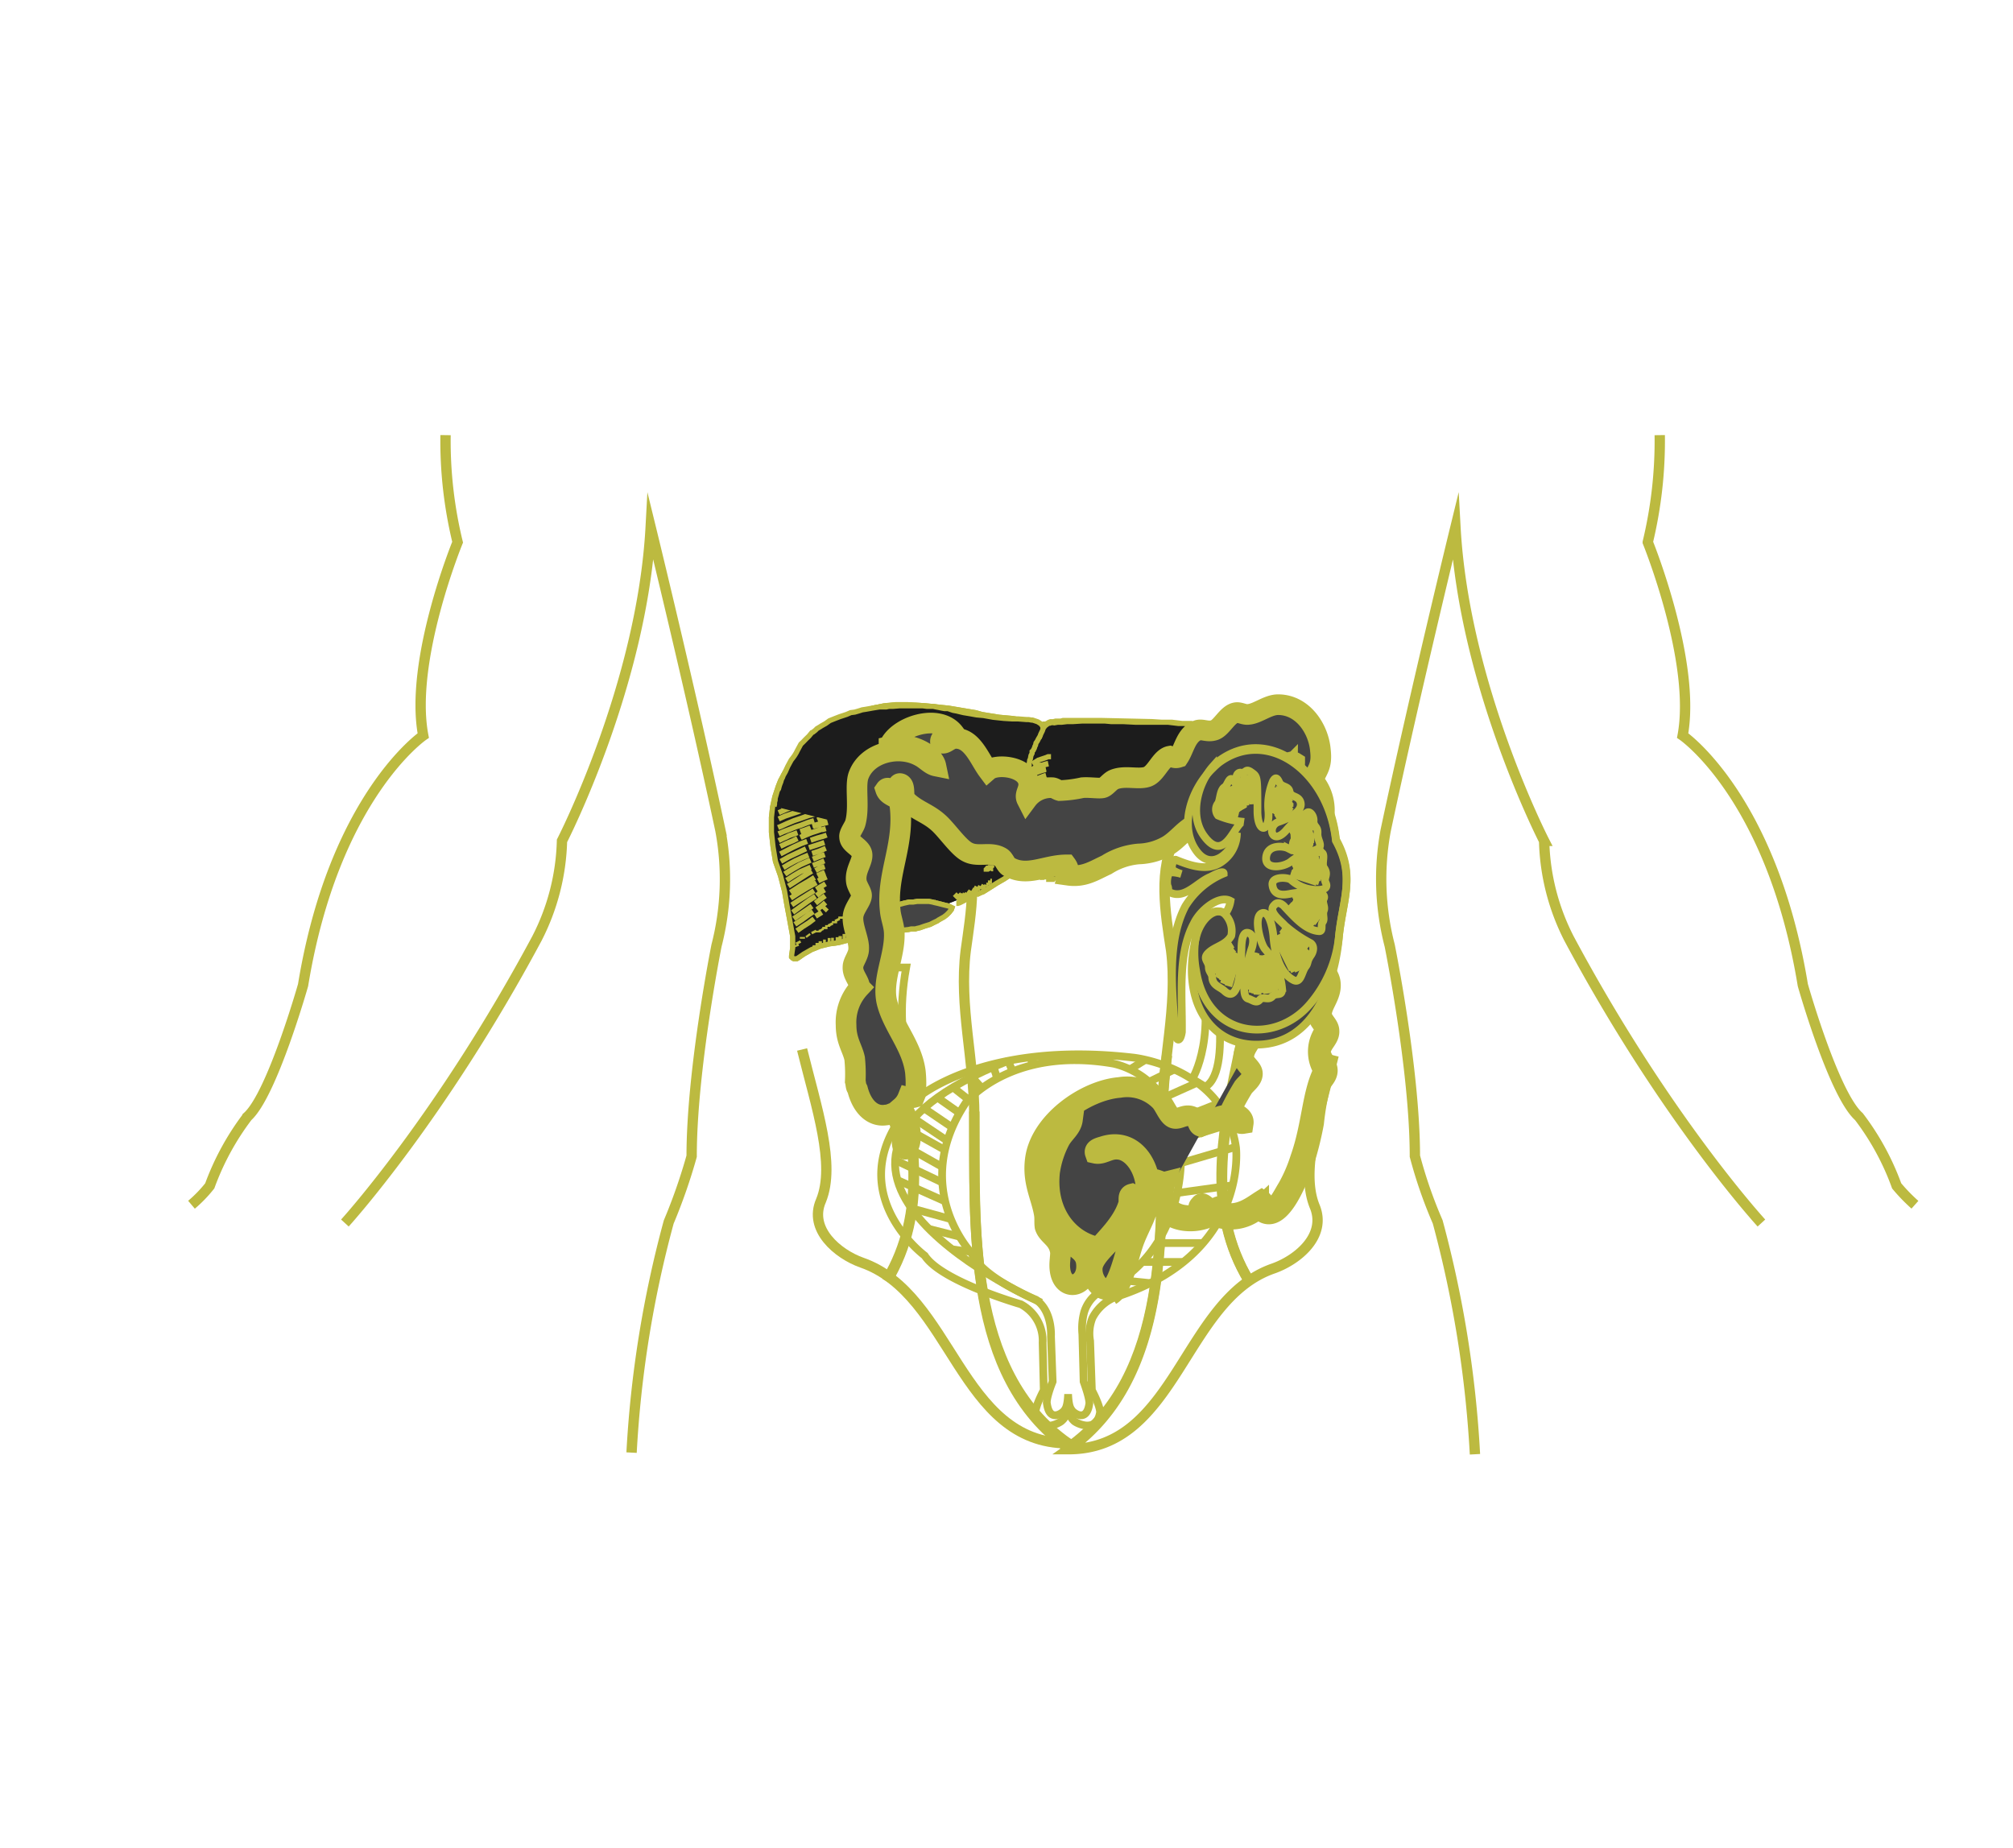<?xml version="1.0" encoding="UTF-8"?>
<svg data-name="Layer 1" viewBox="0 0 195 179" xmlns="http://www.w3.org/2000/svg">
<g fill="none" stroke="#bcba40" data-name="Layer 3">
<path d="M120,81c6.32,13.91-7,29.81.94,43"/>
<path d="M114,80.84c-1.88,3.32-1.11,7.59-.55,11.25.66,5.38-.84,10.64-.89,16-.06,10.92.83,25.16-9.09,32.15-9.87-7-9-21.29-9.09-32.15,0-5.38-1.5-10.64-.83-16,.5-3.66,1.33-7.93-.56-11.25"/>
<path d="M85.9,124c7.92-13.2-5.38-29.1.89-43"/>
<path d="M94.38,107.67c.05,10.91-.83,25.16,9.09,32.14-10.53,0-11.2-14.46-20-17.51-2.33-.83-5.16-3.22-3.94-6,1.44-3.5-.44-9-1.83-14.64"/>
<path d="M129.19,102.23c-1.39,5.66-3.27,11.14-1.83,14.64,1.16,2.82-1.61,5.15-4,6-8.71,3-9.37,17.51-19.85,17.51,9.87-7,9-21.28,9.09-32.15a54.68,54.68,0,0,1,.45-6"/>
<path d="M121,124.07c-4.16-6.87-2.5-14.46-.89-22.17"/>
<path d="m86.9 102.23c1.6 7.6 3.1 15.08-1 21.9"/>
</g>
<g fill="none" stroke="#bcba40" stroke-miterlimit="10" data-name="Layer 7">
<path d="m185.5 116.7a17.09 17.09 0 0 1-1.77-1.83 25.18 25.18 0 0 0-3.66-6.71c-2.44-2.16-5.43-12.74-5.43-12.74-3-18.24-11.64-24.17-11.64-24.17 1.33-7.15-3.38-18.73-3.38-18.73a42 42 0 0 0 1.16-10.37"/>
<path d="M142.88,140.87a108.66,108.66,0,0,0-3.61-22.51,44.34,44.34,0,0,1-2.21-6.37c0-8.37-2.44-20.4-2.44-20.4a25.7,25.7,0,0,1-.39-11.14c2.83-13.3,6.76-29.38,6.76-29.38.83,15.3,8.59,30.38,8.59,30.38A21.85,21.85,0,0,0,152,90.93c9.31,17.4,18.63,27.54,18.63,27.54"/>
<path d="M33.41,118.47S42.67,108.33,52,90.93a21.85,21.85,0,0,0,2.44-9.48s7.76-15.08,8.59-30.38c0,0,3.94,16.08,6.76,29.38a25.74,25.74,0,0,1-.38,11.14S67,103.62,67,112a54.25,54.25,0,0,1-2.22,6.37,106.93,106.93,0,0,0-3.6,22.34"/>
<path d="M43.16,42.15a41.52,41.52,0,0,0,1.17,10.37S39.62,64,41,71.25c0,0-8.65,5.93-11.64,24.17,0,0-3,10.58-5.38,12.74a25.59,25.59,0,0,0-3.66,6.71h0a12.77,12.77,0,0,1-1.77,1.83"/>
</g>
<g stroke="#bcba40" stroke-miterlimit="10" stroke-width=".75px" data-name="Layer 11">
<path d="M101,130.06a4,4,0,0,0-2.11-3.72s-7.7-2.21-9.31-4.71c0,0-8.92-6.59-.83-15.18,0,0,6.37-5.71,21.06-4,0,0,8.82.94,9.92,8.7,0,0,1.28,10.42-11.75,14.52a4.33,4.33,0,0,0-2.16,2,4.07,4.07,0,0,0-.22,2.22l.17,4.77c1,1.94.77,2.27.77,2.27-.39,1.94-2.33.89-2.49.72s-.5-.39-.61-1.66h0c-.11,1.33-.44,1.49-.61,1.66s-2.11,1.28-2.5-.72c0,0-.22-.33.78-2.27Z" fill="none"/>
<path d="M116.77,105.28c2.94-1.77.39-13.08.39-13.08l-1.33.06c2.33,8-.33,12.25-.33,12.25Z" fill="none"/>
<path d="m88.23 106.72c-3.16-1.44-1.78-13-1.78-13h1.33c-1.49 8.26 1.61 12.08 1.61 12.08z" fill="none"/>
<path d="M101.81,129.45s.16-2.44-1.45-3.55c0,0-5.21-2.11-6.26-4.54,0,0-6-6.32-.55-14.53,0,0,4.32-5.48,14.19-3.82,0,0,5.93.89,6.65,8.31,0,0,.83,10-7.93,13.86a3.52,3.52,0,0,0-1.44,1.94,5.93,5.93,0,0,0-.17,2.11l.12,4.6c.66,1.83.55,2.16.55,2.16-.28,1.88-1.55.83-1.66.66s-.34-.33-.39-1.6h0c-.06,1.27-.28,1.44-.39,1.6s-1.38,1.22-1.66-.66c0,0-.17-.33.55-2.16Z" fill="none"/>
<path d="m97.59 102.79c-26.27 10.42 3.27 23.39 3.27 23.39" fill="none"/>
<line x1="95.1" x2="94.16" y1="105.39" y2="104.34" fill="none"/>
<line x1="93.88" x2="92.33" y1="106.56" y2="105.34" fill="none"/>
<line x1="93.05" x2="90.83" y1="107.89" y2="106.33" fill="none"/>
<line x1="92.33" x2="89.56" y1="109.27" y2="107.39" fill="none"/>
<line x1="91.83" x2="88.61" y1="110.55" y2="108.39" fill="none"/>
<line x1="91.5" x2="87.84" y1="111.38" y2="109.33" fill="none"/>
<line x1="91.39" x2="87.06" y1="113.1" y2="110.66" fill="none"/>
<line x1="91.27" x2="86.73" y1="114.54" y2="112.38" fill="none"/>
<line x1="86.95" x2="91.66" y1="114.32" y2="116.42" fill="none"/>
<line x1="92.99" x2="89.94" y1="119.8" y2="119.03" fill="none"/>
<line x1="88.23" x2="92.11" y1="117.03" y2="118.09" fill="none"/>
<path d="M94,121.24c-.28,0-1.77-.22-1.77-.22" fill="#009fe3"/>
<line x1="96.26" x2="96.6" y1="103.4" y2="104.45" fill="none"/>
<line x1="97.65" x2="98.04" y1="102.73" y2="103.67" fill="none"/>
<line x1="99.81" x2="100.03" y1="102.34" y2="103.18" fill="none"/>
<line x1="101.97" x2="101.97" y1="102.23" y2="102.79" fill="none"/>
<line x1="104.58" x2="104.52" y1="102.07" y2="102.57" fill="none"/>
<line x1="107.51" x2="107.46" y1="102.23" y2="102.95" fill="none"/>
<line x1="111.01" x2="109.51" y1="102.62" y2="103.56" fill="none"/>
<line x1="113.83" x2="111.34" y1="103.56" y2="104.78" fill="none"/>
<line x1="115.94" x2="112.73" y1="104.89" y2="106.33" fill="none"/>
<line x1="117.99" x2="113.83" y1="106.89" y2="108.55" fill="none"/>
<line x1="119.15" x2="114.33" y1="108.88" y2="110.38" fill="none"/>
<line x1="119.71" x2="114.44" y1="111.1" y2="112.65" fill="none"/>
<line x1="119.38" x2="114.17" y1="114.82" y2="115.54" fill="none"/>
<line x1="118.49" x2="113.45" y1="117.36" y2="117.81" fill="none"/>
<line x1="116.44" x2="112.23" y1="120.41" y2="120.41" fill="none"/>
<line x1="114.55" x2="110.67" y1="122.24" y2="122.24" fill="none"/>
<line x1="111.39" x2="108.73" y1="124.29" y2="124.02" fill="none"/>
<line x1="109.12" x2="107.07" y1="125.29" y2="124.9" fill="none"/>
</g>
<g stroke="#bcba40" stroke-width=".5px" data-name="Layer 10">
<polyline points="90.11 86.83 90.55 86.77 91.28 86.71 92.05 86.66 92.49 86.6 92.88 86.6 93.16 86.22 93.27 85.94 93.38 85.55 93.38 85.27 93.33 84.94 93.49 84.66 93.55 84.33 93.6 83.89 93.66 83.5 93.71 83.11 93.71 82.72 93.71 82.22 93.66 81.89 93.6 81.45 93.55 81.28 93.55 81.12 93.6 80.89 93.71 80.62 93.77 80.12 93.83 79.45 93.83 78.95 93.77 79.9 93.83 80.23 93.83 80.45 93.99 80.89 94.16 81.23 94.43 81.5 94.55 81.61 94.99 81.95 95.38 82.11 95.27 82.5 95.27 82.78 95.21 82.94 95.21 83.06 95.21 83.22 95.21 83.33 95.27 83.44 95.27 83.5 95.27 83.61 95.32 83.78 95.32 83.89 95.38 84.05 95.43 84.16 95.49 84.28 95.54 84.39 95.6 84.39 95.65 84.39 95.71 84.44 95.77 84.39 95.88 84.39 95.93 84.39 96.04 84.33 96.15 84.33 96.21 84.28 96.21 84.22 96.32 84.16 96.32 84.11 96.1 83.17 96.1 82.94 96.1 82.83 96.15 82.67 96.15 82.56 96.26 82.33 96.37 81.39 96.48 80.89 96.6 80.39 96.6 80.23 96.65 80.06 96.76 79.84 96.82 79.62 97.04 79.34 97.21 79.12 97.37 78.9 97.65 78.68 97.81 78.57 98.09 78.34 98.15 78.29 98.15 78.29 98.15 78.23 98.15 78.18 98.15 78.18 98.15 78.12 98.15 78.12 98.09 78.12 98.09 78.07 98.04 78.01 97.98 78.01 97.98 78.01 97.93 78.01 97.93 78.01 97.87 78.01 97.81 78.01 97.76 78.07 97.7 78.12 97.43 78.23 97.21 78.34 97.09 78.4 97.04 78.4 96.98 78.4 96.93 78.45 96.82 78.45 96.76 78.4 96.76 78.34 96.71 78.23 96.65 78.18 96.6 78.07 96.48 78.01 96.48 77.96 96.32 77.85 96.21 77.79 96.15 77.73 96.04 77.73 95.99 77.73 95.88 77.73 95.77 77.79 95.77 77.79 95.71 77.9 95.65 77.96 95.65 77.96 95.65 78.01 95.82 78.12 96.1 78.34 96.15 78.4 96.15 78.45 96.21 78.57 96.21 78.62 96.21 78.73 96.15 79.01 96.1 79.12 95.93 79.34 95.88 79.51 95.71 79.84 95.65 80.01 95.54 80.34 95.43 80.67 95.49 80.89 95.49 81.12 95.54 81.23 95.32 81.12 95.04 80.89 94.77 80.56 94.71 80.17 94.6 79.67 94.6 79.4 94.6 79.12 94.66 79.01 94.66 78.79 94.71 78.62 94.66 78.51 94.6 78.51 94.55 78.45 94.38 78.29 94.16 78.23 94.1 78.18 93.83 78.18 93.6 78.18 93.44 78.23 93.33 78.34 93.27 78.34 93.16 78.45 93.1 78.57 93.05 78.62 92.99 78.73 92.94 78.9 92.94 79.01 92.88 79.18 92.94 79.51 92.88 79.73 92.77 80.12 92.66 80.45 92.61 80.67 92.49 80.89 92.33 81.12 92 81.39 91.77 81.56 91.66 81.67 91.5 81.89 91.33 82.11 91.28 82.17 90.72 82.67 89.78 83.67 89.5 83.94 89.39 84.11 89.11 84.39 88.89 84.72 88.72 85.11 88.61 85.27 88.5 85.55 88.28 85.88 88.06 86.22 87.73 86.71 87.62 86.83 87.51 86.88 87.39 86.99 87.17 87.05 87.01 87.16 87.78 87.05 88.61 86.94 89.17 86.88 89.67 86.83 90.11 86.83" fill="#444"/>
<path d="M90.11,86.82l.44,0,.67-.06.78,0,.44-.06h.44l.22-.38.11-.34.12-.39v-.33l-.06-.28.11-.33.11-.33.06-.44,0-.39.06-.39v-.83l-.06-.39,0-.39-.06-.16,0-.17,0-.17.11-.27.06-.5V79l-.06,1v.33l.06.22.16.39.17.33.28.33.11.11.44.34.39.16-.11.39v.33L95,83v.11l.06.17v.33l.05.17v.11l.06.16.06.11,0,.17.06.11h.11l.05.06.06-.06h.16l.12,0H96v-.06l.05,0,.06-.06v-.06l-.22-.94v-.5l.05-.11.11-.22.17-.94.11-.5.11-.55v-.17l.06-.17.11-.27.05-.23.17-.27.16-.22.23-.23.27-.22.17-.11.28-.22h0v-.17h0v-.05h0V78h-.11V78H97.7V78h0l-.06.06-.27.11-.23.11-.11,0h-.27l-.06,0H96.6l-.06-.11-.05-.06L96.43,78l-.11-.11-.06-.05-.11-.12-.11,0H96l-.11-.06-.12.06h-.05l-.11,0-.06.06-.05.11-.06.06h0V78l.22.11.23.22.05.06v.06l.06.05v.11l-.06.28-.05.17-.17.22-.06.16-.22.34V80l-.11.33,0,.34,0,.22v.22l.06.17-.23-.17-.27-.22-.22-.33-.11-.39-.12-.5v-.28l.06-.27V78.9l.06-.17v-.16l-.06-.17h-.06l-.05-.06-.22-.16-.22-.06h-.56l-.17.06-.11,0,0,.06-.11.11-.06.11,0,.06-.06.11,0,.16v.06l-.06.17.06.33-.06.22-.11.39-.11.27-.06.23-.11.22-.22.22-.28.28-.27.16-.06.11-.22.23-.17.22,0,.11-.5.44-.72,1.17-.28.27-.11.17-.22.33-.22.33-.17.34-.11.16-.11.28-.22.33-.22.34-.34.44-.11.11-.11,0-.11.12-.22,0-.17.06.78-.11.89-.12.55,0,.5-.06.33.11m11-1.77h0l.11-.11.06-.06h.5V85l-.06,0h0v.06l-.06,0h0v.06h-.06v0l0,.06-.06,0h-.16v-.22l-.17-.11m0,0h0l.11-.11.06-.06h.5V85l-.06,0h0v.06l-.06,0h0v.06h-.06v0l0,.06-.06,0h-.16v-.22l-.17-.11m-5.6-.72h0l.11.06h.23l.11-.06h.11l.11,0,.05-.06.06-.06h-.06v0h-.33l-.05,0h-.06l-.06.06h0l-.05.06v0l-.06.06-.11-.06h0m0,0h0l.11.06h.23l.11-.06h.11l.11,0,.05-.06.06-.06h-.06v0h-.33l-.05,0h-.06l-.06.06h0l-.05.06v0l-.06.06-.11-.06h0M95.71,78h0l.11-.06H96V78L96,78h0l-.06.06h-.22V78h0m0,0h0l.11-.06H96V78L96,78h0l-.06.06h-.22V78h0m2.27.27h0l-.11,0h0v-.06h-.05v-.05H98l0,.05h0v.06l.06,0h0v.06h0v0h-.06L98,78.23m0,0h0l-.11,0h0v-.06h-.05v-.05H98l0,.05h0v.06l.06,0h0v.06h0v0h-.06L98,78.23M85.51,90l-.83.06-.72.22-.67.28L83,90.7l-.94.39-.83.22-.89.12-.89.22-.83.33-.77.44-.56.39-.11.06h-.28l-.11-.06-.11-.11,0-.11.11-.78V90.7L76.48,89l-.23-1.22L76,86.33l-.39-1.5-.49-1.39-.23-1.38-.16-1.44V79.18l.11-1,.22-1,.33-1,.22-.56.67-1.22.78-1.1.72-1,.72-.66,1.11-.83.83-.56.94-.44,1.33-.55,1.61-.56.27-.11,1.06-.22,1.11-.11,1.16,0,1.77.11,2.22.23,2.61.44.6.17.67.11,1,.16,1.22.11.61.11.38.06.39.11.28.22.17.28v.28l-.11.27-.17.45-.11.22-.11.28-.11.22-.06.27-.11.45-.11.5-.11,1v1.39l.11.55.17.55.22.84.22,1.05.39,1.55.11.5,0,.5V82l0,.44-.11.33-.17.28-.22.28-.22.27-.34.34-.38.33-.45.28-.94.61-.66.38-.61.39-.72.45-.28.11-.22.11-.34,0-.33.06" fill="#444"/>
<path d="M85.51,90l-.83.06-.72.22-.67.28L83,90.7l-.94.39-.83.22-.89.12-.89.22-.83.33-.77.44-.56.39-.11.06h-.28l-.11-.06-.11-.11,0-.11.11-.78V90.7L76.48,89l-.23-1.22L76,86.33l-.39-1.5-.49-1.39-.23-1.38-.16-1.44V79.18l.11-1,.22-1,.33-1,.22-.56.67-1.22.78-1.1.72-1,.72-.66,1.11-.83.83-.56.94-.44,1.33-.55,1.61-.56.27-.11,1.06-.22,1.11-.11,1.16,0,1.77.11,2.22.23,2.61.44.6.17.67.11,1,.16,1.22.11.61.11.38.06.39.11.28.22.17.28v.28l-.11.27-.17.45-.11.22-.11.28-.11.22-.06.27-.11.45-.11.5-.11,1v1.39l.11.55.17.55.22.84.22,1.05.39,1.55.11.5,0,.5V82l0,.44-.11.33-.17.28-.22.28-.22.27-.34.34-.38.33-.45.28-.94.61-.66.38-.61.39-.72.45-.28.11-.22.11-.34,0-.33.06m9.09-3-.22-.06-.17-.11-.16-.11-.11-.06-.17-.11-.11-.11-.11-.11-.11-.11-.11-.17-.17-.16-.17-.22-.11-.23-.11-.22-.11-.22,0-.22-.06-.22,0-.28-.06-.22-.06-.22,0-.23-.11-.33-.06-.28-.16-.33-.11-.33-.17-.33-.06-.34-.11-.33-.11-.33-.11-.33,0-.34-.06-.38,0-.34L99.7,76l-.06-.22v-1l0-.33v-.33l0-.34.06-.33.06-.33,0-.33.06-.23V72.3l0-.22.06-.22.11-.22.11-.22.11-.23.11-.22.11-.16.17-.23.11-.11.11-.11.11-.11.17-.11.16,0,.17-.06.17-.11.16-.06.28,0,.22-.06.22,0h.28l.22-.06h3.71l4.88.11.94.06,1,0,1,.12h.5l.28,0h.11l.11.06.11,0,0,.06.17,0,.06.06.11,0,0,.06.11,0,.06.11,0,.12v.11l.06.11,0,.11v.11l.06.17v.49l-.06.12,0,.22-.11.33-.11.28-.17.33-.11.22-.17.28-.22.33-.16.28-.23.27-.16.28-.22.28-.45.61-.39.55-.44.5-.33.5-.5.55-.22.17-.22.22-.23.22-.22.23-.22.22-.22.16-.28.17-.27.17-.45.27-.28.17-.55.28-1.5.66-1.55.56-.83.27-.89.28-.38.17-.56.11-.28.11-.33.11-.33.06-.56,0-.33.06-.22-.06m1.44,1.28-.22-.06-.17-.11-.16-.11-.11-.06-.17-.11-.11-.11-.11-.11-.11-.11-.11-.17-.17-.16-.17-.22-.11-.23-.11-.22-.11-.22,0-.22-.06-.22,0-.28-.06-.22-.06-.22,0-.23-.11-.33-.06-.28-.16-.33-.11-.33-.17-.33-.06-.34-.11-.33-.11-.33-.11-.33,0-.34-.06-.38,0-.34L99.7,76l-.06-.22v-1l0-.33v-.33l0-.34.06-.33.06-.33,0-.33.06-.23V72.3l0-.22.06-.22.11-.22.11-.22.11-.23.11-.22.11-.16.17-.23.11-.11.11-.11.11-.11.17-.11.16,0,.17-.06.17-.11.16-.06.28,0,.22-.06.22,0h.28l.22-.06h3.71l4.88.11.94.06,1,0,1,.12h.5l.28,0h.11l.11.06.11,0,0,.06.17,0,.06.06.11,0,0,.06.11,0,.06.11,0,.12v.11l.06.11,0,.11v.11l.06.17v.49l-.06.12,0,.22-.11.33-.11.28-.17.33-.11.22-.17.28-.22.33-.16.28-.23.27-.16.28-.22.28-.45.61-.39.55-.44.5-.33.5-.5.55-.22.17-.22.22-.23.22-.22.23-.22.22-.22.16-.28.17-.27.17-.45.27-.28.17-.55.28-1.5.66-1.55.56-.83.27-.89.28-.38.17-.56.11-.28.11-.33.11-.33.06-.56,0-.33.06-.22-.06m-2.22.83v.33l.06.17,0,.11.06.11.06.11,0,.11.11.12.06.11.11.11.27.27.34.23.11,0,.22.11m-1.5-1.94v.33l.06.17,0,.11.06.11.06.11,0,.11.11.12.06.11.11.11.27.27.34.23.11,0,.22.11m.94-.28h0l0,.12v.11h-.06l0,0-.06.06,0,0-.06.06-.11,0h-.06l-.11.06,0,0H101v0h0l0-.06v-.16l0-.06.06,0,.06-.06h0l0,0,.11-.06h.06l0,0,.11-.06h.39l.11,0h0m0,0h0l0,.12v.11h-.06l0,0-.06.06,0,0-.06.06-.11,0h-.06l-.11.06,0,0H101v0h0l0-.06v-.16l0-.06.06,0,.06-.06h0l0,0,.11-.06h.06l0,0,.11-.06h.39l.11,0h0m-1.44-2.77h0m0,0h0m-.11.23h0m0,0h0m-.06.16h0m0,0h0m0,.17h0m0,0h0m.06.16v.11m0-.11v.11m.11.12.06.11m-.06-.11.06.11m0,.11h0m0,0h0m.16.16h0m0,0h0m.06.23h0m0,0h0m.11.16h0m0,0h0M101,84h0m0,0h0m.11.22h0m0,0h0m.17.17h0m0,0h0m.16.16h0m0,0h0m1.5-.44h-.17l0,0h-.06l-.11.06,0,.06-.06,0-.11.06-.06,0h0l-.06.06,0,0-.06.06v.22m.89-.72h-.17l0,0h-.06l-.11.06,0,.06-.06,0-.11.06-.06,0h0l-.06.06,0,0-.06.06v.22m-9.75,2.88.16,0,.17-.06.22-.11.22-.11.28-.17.11,0,.06-.06,0,0,.06-.06.16-.17.12,0,.11-.11.16-.17.11-.11m-2,1.33.16,0,.17-.06.22-.11.22-.11.28-.17.11,0,.06-.06,0,0,.06-.06.16-.17.12,0,.11-.11.16-.17.11-.11m21.56-16.07-.16-.06-.39,0-.44-.11-.45-.06-.55,0-.5-.06-.5-.06h-.61l-.94,0H110l-1.16-.06-1.17,0-.66-.06h-2.17l-.94.06-.55,0-.5.06-.39,0-.33.06L102,70l-.16,0-.17.06-.11,0-.22.17-.06,0-.11.17-.11.11-.11.22-.17.33-.11.34,0,.16M88.73,68.48H87l-.89,0" fill="#1c1c1c"/>
<path d="M88.73,68.48H87l-.89,0m3,0,.83.06m-.83-.06.83.06m.28,0,.72,0m-.72,0,.72,0m-4.55.28h-.66l-.83.06-.89.11m2.38-.17h-.66l-.83.06-.89.11m2.77-.17h.83l.78.06m-1.61-.06h.83l.78.06m.27,0,.78,0m-.78,0,.78,0m-4.1.45H84.4l-.88,0-1.28.17m3.05-.22H84.4l-.88,0-1.28.17m3.38-.22h1.5m-1.5,0h1.5m.28,0h.49l.67,0m-1.16,0h.49l.67,0m-4.88.61h-.61l-.72.06-.61,0-.77.11m2.71-.22h-.61l-.72.06-.61,0-.77.11m3.21-.22.94,0,.78,0m-1.72,0,.94,0,.78,0m.5,0h1.22m-1.22,0h1.22m-4.16.56-.61,0-.66.06-.67,0-.72.06-.94.16m3.6-.38-.61,0-.66.06-.67,0-.72.06-.94.16M84,70.7l.78-.06.83.06M84,70.7l.78-.06.83.06m.5,0H87m-.83,0H87m-4.21.61H82l-.77.06-.72.11-.72.11-.72.11m3.71-.39H82l-.77.06-.72.11-.72.11-.72.11m4.32-.44H85m-1.66,0H85m.56,0H86l.39,0m-.83,0H86l.39,0M81.69,72,80.8,72l-.83.11-1.06.27-.83.23M81.69,72,80.8,72l-.83.11-1.06.27-.83.23m4.27-.72h.89l.77-.06m-1.66.06h.89l.77-.06m.45.06H85l.56,0m-1.11,0H85l.56,0m-3.94.5-.78,0-.55.06-.55.06-.61.16-.61.17-.5.16-.39.17m4-.83-.78,0-.55.06-.55.06-.61.16-.61.17-.5.16-.39.17m4.43-.83h1.11m-1.11,0h1.11m.45,0,1.05.06m-1.05-.06,1.05.06m-4,.67-.89.11-.83.11-.72.22-.72.17-.61.22m3.77-.83-.89.11-.83.11-.72.22-.72.17-.61.22m4.32-1h.67l.72.06m-1.39-.06h.67l.72.06m.61,0h.83m-.83,0h.83m-3.71.61-.84.06-.83.22-.66.11-.67.22-.83.28m3.83-.89-.84.06-.83.22-.66.11-.67.22-.83.28m4.27-1,.72,0,.72,0m-1.44,0,.72,0,.72,0m.44,0h.61m-.61,0h.61m-4,.78-.55.11-.61.11-.44.06-.5.16-.39.11-.39.17m2.88-.72-.55.11-.61.11-.44.06-.5.16-.39.11-.39.17m3.44-.78.94-.16.94-.06m-1.88.22.94-.16.94-.06m.5.06.72,0m-.72,0,.72,0m-3.71.72-.61.12-.5.11-.56.11-.49.16-.5.17-.5.17L76,76m3.22-.89-.61.12-.5.11-.56.11-.49.16-.5.17-.5.17L76,76m3.83-1,.88-.11h.72m-1.6.11.88-.11h.72m.34,0,.72.06m-.72-.06.72.06m-2.33.72-.67.05-.61.11-.6.12-.56.11-.55.16-.56.17-.55.22-.45.17m4.55-1.11-.67.05-.61.11-.6.12-.56.11-.55.16-.56.17-.55.22-.45.17m4.94-1.17.77,0,.72-.06m-1.49.11.77,0,.72-.06m-2.77.89-.61.11-.55.11-.5.11L76.7,77l-.61.23-.5.27m3.71-1.16-.61.11-.55.11-.5.11L76.7,77l-.61.23-.5.27m4.32-1.27.83-.11h1m-1.78.11.83-.11h1m-2.55.72-.23.05-.27.06-.61.17-.67.22-.61.22-.55.22-.39.17-.33.16m3.66-1.27-.23.05-.27.06-.61.17-.67.22-.61.22-.55.22-.39.17-.33.16m4-1.38.56-.06.5-.05m-1.06.11.56-.06.5-.05m.33,0h.55m-.55,0h.55m-1.71.61-.61.16-.56.11-.55.17-.5.17-.5.22-.89.33-.77.33m4.38-1.49-.61.16-.56.11-.55.17-.5.17-.5.22-.89.33-.77.33m4.76-1.49.5-.06h.5m-1,.06.5-.06h.5m-2.49,1-.72.22-.78.28-.66.22-.5.17-.61.27m3.27-1.16-.72.22-.78.28-.66.22-.5.17-.61.27m3.71-1.27.56-.17.49-.11m-1,.28.56-.17.49-.11m.34-.06.5,0m-.5,0,.5,0m-2.06,1.11-.66.16-.78.28-.66.22-.67.28-.61.28-.27.11m3.65-1.33-.66.16-.78.28-.66.22-.67.28-.61.28-.27.11m3.93-1.5.67-.16.66-.12m-1.33.28.67-.16.66-.12m-1.77,1.11-.56.17-.72.28-.5.16-.55.22-.61.23-.5.22m3.44-1.28-.56.17-.72.28-.5.16-.55.22-.61.23-.5.22m3.77-1.33.39-.17.39-.11.61-.05m-1.39.33.39-.17.39-.11.61-.05m-3.33,1.55-.44.16-.33.11-.34.17-.27.11-.45.22m1.83-.77-.44.16-.33.11-.34.17-.27.11-.45.22m2.16-.88.5-.17.45-.17m-1,.34.5-.17.45-.17m.27-.16.61-.17.83-.22M78.69,80l.61-.17.83-.22m-2.88,1.61-.44.22-.67.28-.55.27m1.66-.77-.44.22-.67.28-.55.27m1.94-.88.5-.23.55-.22.5-.16.5-.17m-2,.78.5-.23.55-.22.5-.16.5-.17M78.19,81.5l-.61.23-.72.33-1.27.66m2.6-1.22-.61.23-.72.33-1.27.66m2.94-1.33.66-.22.56-.16.33-.12m-1.55.5.66-.22.56-.16.33-.12m-2,1.33-.72.34-.94.44-.78.44m2.44-1.22-.72.34-.94.44-.78.44m2.72-1.33.67-.22.83-.28m-1.5.5.67-.22.83-.28m-1.55,1.22-.56.23-.72.33-.61.33-.55.33m2.44-1.22-.56.23-.72.33-.61.33-.55.33M80,82.17l-.66.28-.67.22m1.33-.5-.66.28-.67.22m-.16.66-1,.45-.66.38-.55.34-.23.16m2.39-1.33-1,.45-.66.38-.55.34-.23.16m2.72-1.44.55-.22.61-.22m-1.16.44.55-.22.61-.22M78.53,84l-1,.44-.66.39-.67.44M78.53,84l-1,.44-.66.39-.67.44m2.55-1.44.56-.22.55-.22m-1.11.44.56-.22.55-.22m-1.22,1-.38.22-.61.39-.5.33-.78.5m2.27-1.44-.38.22-.61.39-.5.33-.78.5M79,84.33l.39-.22.5-.17m-.89.39.39-.22.5-.17m-1,1.06-.6.38-.78.45-.94.61M78.91,85l-.6.38-.78.45-.94.61m2.6-1.61.33-.17.39-.16m-.72.33.33-.17.39-.16m-.83,1-.89.5-.83.5-.77.5m2.49-1.5-.89.5-.83.5-.77.5m2.66-1.67.44-.22.39-.16m-.83.38.44-.22.39-.16m-1.22,1.33-.61.38-.44.28-.45.28-.66.44m2.16-1.38-.61.38-.44.28-.45.28-.66.44M79,86.82l-.61.39-.84.61-.77.56M79,86.82l-.61.39-.84.61-.77.56m1.88-.61-.55.39-.56.38-.66.45m1.77-1.22-.55.39-.56.38-.66.45m1.88-.67-.49.33-.61.45-.67.44m1.77-1.22-.49.33-.61.45-.67.44M78.86,89l-.5.38-.61.39-.55.39M78.86,89l-.5.38-.61.39-.55.39m1.88-4,.44-.28.45-.27m-.89.55.44-.28.45-.27m-.83,2.49.44-.33.39-.34m-.83.67.44-.33.39-.34M79,88.76l.61-.38m-.61.38.61-.38m0-8,.39-.11m-.39.11.39-.11m-.89,6.48.39-.33.39-.22m-.78.55.39-.33.39-.22M79,87.49l.49-.39.45-.33m-.94.72.49-.39.45-.33m-.11,1.44.27-.28m-.27.28.27-.28m30.93-8.64-.16-.06m.16.06-.16-.06m-.11.22-.17,0m.17,0-.17,0m-8.7,2.82h0l0,.12.06,0v.06l0,0h.06l0,.06h.11m-.38-.34h0l0,.12.06,0v.06l0,0h.06l0,.06h.11m.06-.28h0l.11.11.06.06h0l.11,0,.11.06.06,0h0m-.55-.33h0l.11.11.06.06h0l.11,0,.11.06.06,0h0m-.11-.44h0l.11,0,.06.06.11.06h.06l.11,0h0m-.45-.22h0l.11,0,.06.06.11.06h.06l.11,0h0m.11-.28.11.11.11.12m-.22-.23.11.11.11.12m.11-.23.22.11m-.22-.11.22.11m.33-.11-.27-.22m.27.22-.27-.22m.55,0,.28.11m-.28-.11.28.11m.22-.17.22.11m-.22-.11.22.11m.17-.28.22.12m-.22-.12.22.12m.28-.28.22.11m-.22-.11.22.11m.11-.17h.28m-.28,0h.28m0-.16.28.11m-.28-.11.28.11m.11-.22.11.16m-.11-.16.11.16m.17-.27.22,0" fill="#444"/>
<path d="M107.24,81l.22,0m.66-.28h-.38m.38,0h-.38m2.38-.94H110m.17,0H110m-.11.17h-.16m.16,0h-.16m-.17.16h-.17m.17,0h-.17m0,.11h-.17m.17,0h-.17m-.11.12h-.16m.16,0h-.16m-.12.11h-.16m.16,0h-.16m-.06,0h-.16m.16,0h-.16m1.94-.83h-.17m.17,0h-.17M95.54,84.39h0v-.17l.06-.06v0l.05-.06h0l.06,0h.05l.06-.06h.28l.05.06h0l.06,0h0m-.67.34h0v-.17l.06-.06v0l.05-.06h0l.06,0h.05l.06-.06h.28l.05.06h0l.06,0h0m0-6.32h0v.17h0l-.06.06H96.1L96,78h-.23m.45-.28h0v.17h0l-.06.06H96.1L96,78h-.23m2.06,0h0v.11h.05l.06.06h.16M97.82,78h0v.11h.05l.06.06h.16m-2,7.2-.16,0m.16,0-.16,0m0,.16-.23,0m.23,0-.23,0m0,.22-.16,0m.16,0-.16,0m-.06.22-.22-.11m.22.11-.22-.11m-1.88.77.44.22m-.44-.22.44.22m-.22-.33.39.22m-.39-.22.39.22m-.28-.38.44.27m-.44-.27.44.27m0-.44.38.22m-.38-.22.38.22M94.32,86l.45.23M94.32,86l.45.23m-.11-.28.33.16m-.33-.16.33.16m0-.27.28.16M95,85.83l.28.16M83.4,90.1h-.33m.33,0h-.33m.17.16H83m.28,0H83m-.72.44h-.33m.33,0h-.33m.61,0h-.28m.28,0h-.28m.44-.17h-.27m.27,0h-.27m-.89.39h-.33m.33,0h-.33m0,.11h-.28m.28,0h-.28m-.17.06h-.27m.27,0h-.27m-.89.33H79.3m.28,0H79.3m0,.17H79m.27,0H79m0,.22h-.28m.28,0h-.28m-1.33-.39-.11-.22m.11.22-.11-.22m-.11.5-.06-.17m.06.17-.06-.17m6-1.11h-.28m.28,0h-.28M80,91.26h-.27m.27,0h-.27m-2-.33,0-.17m0,.17,0-.17m.61-.06-.12-.16m.12.16-.12-.16m1-.22,0-.17m0,.17,0-.17m.44,0L79.52,90m.06.17L79.52,90m.39,0,0-.22m0,.22,0-.22m.27,0,0-.17m0,.17,0-.17m.33.06-.11-.23m.11.23-.11-.23m.44,0,0-.22m0,.22,0-.22m.33,0-.11-.22m.11.22-.11-.22m.89-.05-.11-.23m.11.23-.11-.23m.5.17-.12-.22m.12.22-.12-.22m.45.11-.11-.11-.06-.17m.17.28-.11-.11-.06-.17m.5.22-.11-.16-.06-.17m.17.33-.11-.16-.06-.17m.39.22,0-.11L83,88.27m.11.27,0-.11L83,88.27m.44.16-.11-.11-.05-.11m.16.22-.11-.11-.05-.11m.5.06L83.63,88m.11.23L83.63,88m.49.17h0L84,88m.11.22h0L84,88m.39.05h0l-.11-.22m.11.22h0l-.11-.22m.44.17,0-.11-.06-.11m.11.22,0-.11-.06-.11m.5.11-.05-.11L85,87.66m.16.22-.05-.11L85,87.66m.38,0-.11-.28m.11.28-.11-.28m.39.23-.16-.28m.16.28-.16-.28m.33.05-.11-.16m.11.16-.11-.16m.33.11L86,87.27m.06.11L86,87.27m.23,0-.06-.11m.06.11-.06-.11m.28.06-.06-.11m.06.11-.06-.11m.28,0-.06-.11m.06.11-.06-.11m.28.11,0-.11m0,.11,0-.11m5.93-.39.11.11.11.12.44.22m-.66-.45.11.11.11.12.44.22m-1-.45.23.23.11.11.16.11.28.11m-.78-.56.23.23.11.11.16.11.28.11m-7.32.28.11.16.06.22m-.17-.38.11.16.06.22m-3.77,1,.06.11.11.11,0,.11.11.11.11.12.11.11.17.11.11.11.17.11.16,0,.06.06m-1.22-1.11.06.11.11.11,0,.11.11.11.11.12.11.11.17.11.11.11.17.11.16,0,.06.06m-.89-1.28.17.28.17.17.16.16.11.12.11.11.17.11.11.11.22.11.28.11m-1.5-1.28.17.28.17.17.16.16.11.12.11.11.17.11.11.11.22.11.28.11m-.22-1.66h0l.16.16.11.06.12.11.22.11.22.06m-.83-.5h0l.16.16.11.06.12.11.22.11.22.06m-.5-.56.11.11.11.11.17.06.22.11m-.61-.39.11.11.11.11.17.06.22.11m-.33-.55.11,0,.11.11.33.11m-.55-.27.11,0,.11.11.33.11M84.79,88l.17.17.22.11M84.79,88l.17.17.22.11m-.06-.39.11.11.23.12m-.34-.23.11.11.23.12m.16-.17-.16-.06-.12-.16m.28.22-.16-.06-.12-.16m.34-.06,0,.17.06.11m-.11-.28,0,.17.06.11M99.7,70.75l-.17-.11-.11-.11-.11-.06-.11,0L99,70.36h-.11l-.11,0m.89.44-.17-.11-.11-.11-.11-.06-.11,0L99,70.36h-.11l-.11,0m.78.77-.22-.16-.17-.06-.17,0-.22-.11-.27-.06m1,.44-.22-.16-.17-.06-.17,0-.22-.11-.27-.06m.88.72-.11-.11,0-.11L99.15,71,99,71h-.16l-.11,0-.17-.06-.17,0m1,.55-.11-.11,0-.11L99.15,71,99,71h-.16l-.11,0-.17-.06-.17,0m1,.94-.11-.11-.11-.11L99,71.42l-.11-.11-.22-.12-.11,0-.12-.06m1,.67-.11-.11-.11-.11L99,71.42l-.11-.11-.22-.12-.11,0-.12-.06m.78,1L99,72l-.11-.11-.16-.11-.17-.11m.61.44L99,72l-.11-.11-.16-.11-.17-.11m.5.77L99,72.3l-.06,0-.16-.11L98.59,72m.5.38L99,72.3l-.06,0-.16-.11L98.59,72m.5.77L99,72.69l-.11,0-.17-.12-.16,0-.12-.11m.67.44L99,72.69l-.11,0-.17-.12-.16,0-.12-.11m.5.66h0l-.11-.16-.11-.06,0,0-.06-.06-.17,0m.5.38h0l-.11-.16-.11-.06,0,0-.06-.06-.17,0m.5.72-.16-.11-.06-.12h-.11L98.42,73m.5.39-.16-.11-.06-.12h-.11L98.42,73m.5.66-.16-.16-.17-.11-.11-.11m.44.38-.16-.16-.17-.11-.11-.11m.39.61-.11-.12-.11,0-.17-.17m.39.34-.11-.12-.11,0-.17-.17m1.28-3.1-.12-.11-.11-.06-.16,0-.11-.06-.23,0h-.16m.89.33-.12-.11-.11-.06-.16,0-.11-.06-.23,0h-.16" fill="#444"/>
<path d="M101.81,73.3h-.28l-.28.11-.33.11-.33.11L100,74m1.55,0-.28.06-.33.11-.22,0-.39.22-.33.17m1.55-.61-.28.06-.33.11-.22,0-.39.22-.33.17m1.33,0-.28.06-.33.11-.28.11-.22.11-.33.22,0,0m1.39-.56-.28.06-.33.11-.28.11-.22.11-.33.22,0,0m1.5-.06-.22.06-.28.11-.28.11-.39.22-.27.16m1.44-.66-.22.06-.28.11-.28.11-.39.22-.27.16m1.22-.16-.34.11-.27.17-.11,0-.23.17-.16.16m1.11-.66-.34.11-.27.17-.11,0-.23.17-.16.16m1.16-.27-.33.16-.22.17-.22.11-.17.17-.17.11h.06m1-.72-.33.16-.22.17-.22.11-.17.17-.17.11h.06m1.11-.28-.22.17-.17.11-.17.11-.33.28m.89-.67-.22.17-.17.11-.17.11-.33.28m.83,0-.22.16-.11.06-.22.22m.55-.44-.22.16-.11.06-.22.22m.55,0-.22.22-.11.17-.11.11m.44-.5-.22.22-.11.17-.11.11m.55-.06-.16.17-.11.11-.12.11m.39-.39-.16.17-.11.11-.12.11m.45.06-.17.16-.11.11m.28-.27-.17.16-.11.11m.44.22-.16.23-.11,0m.27-.28-.16.23-.11,0m.33.28-.17.22-.11.17m.28-.39-.17.22-.11.17m.28.22-.17.22-.11.17m.28-.39-.17.22-.11.17M93,86.71l.39.23M93,86.71l.39.23m-.22-.28.39.22m-.39-.22.39.22M81.46,89l0-.22m0,.22,0-.22m-1,2.33h-.28m.28,0h-.28m1.77-.39h-.33m.33,0h-.33m-2.72-.33-.11-.22m.11.22-.11-.22" fill="#444"/>
<polygon points="90.44 88.16 90.39 88.16 90.33 88.16 90.28 88.16 90.28 88.16 90.28 88.21 90.33 88.21 90.39 88.21" fill="#444"/>
<polygon points="90.83 88.21 90.78 88.16 90.72 88.16 90.78 88.21" fill="#444"/>
<polygon points="91.28 88.21 91.22 88.21 91.16 88.16 91.16 88.21 91.11 88.21 91.16 88.21 91.16 88.27 91.22 88.21" fill="#444"/>
<polygon points="89.39 88.1 89.33 88.1 89.28 88.1 89.33 88.16" fill="#444"/>
<polygon points="89.67 88.16 89.61 88.1 89.56 88.16 89.61 88.16" fill="#444"/>
<polygon points="90 87.99 89.94 87.99 89.89 87.99 89.94 87.99" fill="#444"/>
<polygon points="89.11 88.1 89.11 88.1 89.06 88.1 89 88.1 88.95 88.1 89 88.16 89.06 88.16 89.11 88.16" fill="#444"/>
<polygon points="89 87.77 88.95 87.77 88.84 87.77 88.95 87.77" fill="#444"/>
<polygon points="88.45 88.1 88.39 88.04 88.28 88.1 88.39 88.1" fill="#444"/>
<polygon points="88.78 88.32 88.72 88.27 88.67 88.32 88.72 88.38" fill="#444"/>
<polygon points="88 87.77 87.95 87.77 87.89 87.77 87.95 87.82" fill="#444"/>
<polygon points="88 88.21 87.95 88.21 87.84 88.21 87.95 88.21" fill="#444"/>
<polygon points="88.56 87.66 88.56 87.66 88.5 87.66 88.45 87.66 88.39 87.66 88.45 87.71 88.5 87.71 88.56 87.71" fill="#444"/>
<polygon points="89.45 87.71 89.33 87.66 89.28 87.71 89.33 87.71" fill="#444"/>
<polygon points="90.44 87.71 90.39 87.71 90.39 87.66 90.33 87.71 90.28 87.71 90.33 87.71 90.39 87.77 90.39 87.77" fill="#444"/>
<polygon points="90.06 87.6 90 87.55 89.94 87.6 90 87.6" fill="#444"/>
<polygon points="89.72 87.71 89.67 87.71 89.61 87.71 89.67 87.71" fill="#444"/>
<polygon points="87.56 87.88 87.56 87.88 87.45 87.88 87.51 87.93" fill="#444"/>
<polygon points="86.9 88.04 86.84 87.99 86.73 87.99 86.78 88.04" fill="#444"/>
<polygon points="86.34 88.16 86.29 88.1 86.18 88.16 86.29 88.16" fill="#444"/>
<polygon points="87.34 87.88 87.28 87.88 87.23 87.88 87.23 87.88 87.17 87.88 87.23 87.93 87.23 87.93 87.28 87.93" fill="#444"/>
<polygon points="90.67 87.77 90.61 87.71 90.55 87.77 90.61 87.77" fill="#444"/>
<polygon points="91 87.77 90.94 87.77 90.83 87.77 90.94 87.77" fill="#444"/>
<polygon points="91.5 87.93 91.44 87.88 91.39 87.93 91.44 87.99" fill="#444"/>
<polygon points="91.83 88.04 91.77 88.04 91.72 88.04 91.77 88.1" fill="#444"/>
<polygon points="91.61 88.38 91.5 88.38 91.44 88.38 91.5 88.38" fill="#444"/>
<polyline points="85.57 89.98 85.34 89.93 85.18 89.87 85.07 89.82 84.96 89.71 84.85 89.6 84.79 89.54 84.73 89.37 84.68 89.21 84.68 89.1 84.73 88.93 84.85 88.71 84.96 88.54 85.18 88.38 85.57 88.16 85.9 87.99 86.34 87.88 86.73 87.71 87.17 87.6 87.56 87.49 88.06 87.38 88.45 87.38 88.84 87.32 89.22 87.32 89.45 87.32 89.83 87.32 90 87.32 90.33 87.38 90.55 87.44 90.78 87.49 91.22 87.6 91.44 87.66 91.66 87.71 91.89 87.77 92 87.82 92.22 87.93 92.16 88.1 91.94 88.38 91.72 88.6 91.66 88.65 91.44 88.82 90.94 89.1 90.78 89.21 90.44 89.37 90.11 89.54 89.56 89.71 89.11 89.87 88.84 89.93 88.67 89.98 88.28 89.98 88 90.04 87.56 90.09 87.28 90.09 87.01 90.09 86.4 90.09 86.01 90.04 85.84 90.04 85.57 89.98" fill="#444"/>
<polyline points="85.57 89.98 85.34 89.93 85.18 89.87 85.07 89.82 84.96 89.71 84.85 89.6 84.79 89.54 84.73 89.37 84.68 89.21 84.68 89.1 84.73 88.93 84.85 88.71 84.96 88.54 85.18 88.38 85.57 88.16 85.9 87.99 86.34 87.88 86.73 87.71 87.17 87.6 87.56 87.49 88.06 87.38 88.45 87.38 88.84 87.32 89.22 87.32 89.45 87.32 89.83 87.32 90 87.32 90.33 87.38 90.55 87.44 90.78 87.49 91.22 87.6 91.44 87.66 91.66 87.71 91.89 87.77 92 87.82 92.22 87.93 92.16 88.1 91.94 88.38 91.72 88.6 91.66 88.65 91.44 88.82 90.94 89.1 90.78 89.21 90.44 89.37 90.11 89.54 89.56 89.71 89.11 89.87 88.84 89.93 88.67 89.98 88.28 89.98 88 90.04 87.56 90.09 87.28 90.09 87.01 90.09 86.4 90.09 86.01 90.04 85.84 90.04 85.57 89.98" fill="#444"/>
<polyline points="103.19 85.16 103.08 85.11 102.75 85 102.47 84.83 102.31 84.66 102.03 84.44 101.86 84.28 101.58 83.94 101.47 83.83 101.42 83.67 101.36 83.56 101.2 83.28 101.14 83 101.03 82.72 100.97 82.5 100.86 82.22 100.86 82.06 100.86 81.89 100.86 81.78 100.81 81.5 100.7 81.28 100.59 81 100.53 80.78 100.42 80.51 100.25 80.01 100.2 79.73 100.09 79.45 100.03 79.12 99.98 78.84 99.87 78.57 99.87 78.29 99.75 78.07 99.7 77.79 99.64 77.46 99.64 77.24 99.59 76.79 99.53 76.46 99.53 76.18 99.53 75.91 99.53 75.74 99.53 75.52 99.53 75.24 99.53 75.02 99.59 74.74 99.64 74.52 99.64 74.35 99.7 74.13 99.7 73.97 99.75 73.63 99.81 73.52 99.87 73.19 99.98 72.97 99.98 72.8 100.09 72.69 100.14 72.58 100.2 72.47 100.25 72.3 100.31 72.19 100.36 71.97 100.48 71.8 100.59 71.58 100.75 71.31 100.81 71.14 100.86 71.03 100.97 70.81 101.03 70.64 101.03 70.47 101.03 70.42 100.97 70.31 100.86 70.14 100.7 70.03 100.53 69.92 100.36 69.86 100.03 69.75 99.92 69.75 99.64 69.7 99.42 69.7 98.65 69.64 98.09 69.64 97.26 69.59 96.21 69.48 95.27 69.31 94.6 69.25 93.99 69.14 93.33 69.03 92.66 68.87 92.33 68.81 91.83 68.64 91.5 68.64 91.22 68.59 90.94 68.53 90.67 68.48 90.39 68.42 90.11 68.42 89.78 68.42 89.39 68.37 88.89 68.37 88.5 68.37 88.17 68.37 87.84 68.37 87.51 68.37 87.12 68.37 86.51 68.42 86.12 68.42 85.84 68.48 85.51 68.48 85.18 68.48 84.51 68.59 84.24 68.64 83.9 68.7 83.52 68.76 83.18 68.87 82.8 68.98 82.41 69.03 82.02 69.2 81.69 69.31 81.35 69.42 80.91 69.59 80.36 69.81 79.97 70.09 79.58 70.31 79.41 70.42 79.14 70.58 78.97 70.75 78.75 70.92 78.64 70.97 78.36 71.31 78.08 71.58 77.81 71.86 77.58 72.08 77.25 72.69 77.14 72.91 76.97 73.19 76.81 73.41 76.64 73.63 76.31 74.24 76.09 74.74 75.87 75.13 75.81 75.3 75.7 75.52 75.64 75.74 75.53 76.02 75.48 76.18 75.42 76.41 75.31 76.57 75.26 76.74 75.2 76.96 75.15 77.13 75.09 77.35 75.09 77.51 75.03 77.73 75.03 77.9 74.98 78.12 75.03 78.12" fill="#1c1c1c"/>
</g>
<g data-name="Layer 8">
<path d="M129.19,86.55c-.95,1.27.16,3.66-.34,5.1-.22.66-.66.66-1,1.44.11.83.83,1.11,1,2,.23,1.33-.88,2.22-.83,3.21.06.61.72,1,.72,1.56.06.72-.77,1.21-.83,2,0,.61.67,1.27.67,1.83s-.45.88-.67,1.33a27.38,27.38,0,0,0-.66,3.76,31.25,31.25,0,0,1-.89,3.61c-.72,2.1-2.61,6.81-4.43,4.65a4,4,0,0,1-4.44.67c-2.1,1.22-5.87.5-5.1-2.72-.16-.22-1-.11-.83-.5.06-.61.89.11,1.33,0-.89,2.89,1.72,3.77,3.77,3,.06-.5-.89-.34-.39-.78.22-.39.61.33,1.06.39s.61-.33,1-.22c.17.33,0,.27,0,.55,1.72.5,3-.61,3.88-1.16.33.22.16.83.72.88.72.06,1.38-1.38,1.83-2.1a14.93,14.93,0,0,0,1.22-2.83c1.16-3.27,1.11-6.32,2.27-8.53a3.31,3.31,0,0,1,.17-3.88c-.06-.5-.67-.89-.73-1.45-.11-.77.84-1.82.84-2.82s-1-1.89-1-2.5c0-1,.89-1.27,1.05-1.94.17-1.11-.28-1.94-.22-3,.06-.89.55-1.55.5-2.22s-.5-1-.83-1.55c0-.5.44-.44.39-.94-.12-.89-.89-1.22-.89-2.22,0-.61.55-1.16.66-1.72a4.42,4.42,0,0,0-1-3.88c.44-1.1.89-1.33.72-2.88-.17-2.1-1.72-4.43-4.1-4.43-1,0-2,.88-2.88.94-.39.06-.83-.22-1.17-.17-.88.11-1.44,1.56-2.21,1.72-.61.17-1.11-.16-1.56,0-1.1.45-1.27,1.78-1.82,2.61-.34.11-.5,0-.84-.11-.88.16-1.33,1.71-2.21,2s-2.16-.17-3.22.27c-.39.17-.72.67-1.05.78s-1.28-.06-2,0a12.29,12.29,0,0,1-2.21.28c-.23-.06-.5-.28-.72-.28a2.88,2.88,0,0,0-2.44,1.16c-.28-.55.27-.94.16-1.66-.22-1.55-3.1-1.88-3.93-1.16-.83-1.11-1.55-3.22-3.22-3.11-.61.06-.94.67-1.38.39-.11-.55.77-.72,1.33-.89-1.5-2-5.6-.66-6.32,1.28a4.19,4.19,0,0,1,1.16-.11c1.39,0,3.16.94,3.38,2-.55-.11-1-.67-1.55-.94-2-1.11-5.1-.39-5.93,1.83-.39,1,.11,3.1-.33,4.65-.11.39-.61,1-.55,1.33,0,.72,1.16,1,1.21,1.72s-.72,1.55-.55,2.61c.06.44.5,1,.5,1.33,0,.55-.78,1.27-.83,2.1-.06,1,.61,2.22.55,3.11,0,.61-.55,1.22-.55,1.71-.06.78.61,1.33.66,2a4.93,4.93,0,0,0-1.33,3.66c0,1.5.61,2.22.83,3.22a14.84,14.84,0,0,1,.06,2.21c.05.17.05.39.11.56l.11.22c.5,1.94,1.66,2.66,2.72,2.49h0a1.56,1.56,0,0,0,.5-.11c1,.11,1.1,1.72,1.1,2.61,0,1.16.61,1,.78,0a4.8,4.8,0,0,0-.89-3.27,2.39,2.39,0,0,0,.67-.94,1.2,1.2,0,0,0,.61,0l.11-.28a10.29,10.29,0,0,0,0-2.22c-.33-2.49-2.11-4.32-2.72-6.59s.83-4.66.67-7c-.06-.72-.33-1.33-.39-2.05-.39-3.61,1.55-6.49.89-10.53-.34-.5-1.11-.5-1.33-1.17.27-.39.88.33,1.22.5.11-.05-.23-1.16.22-1.05s.28.94.39,1.44c.94,1.11,2.16,1.33,3.27,2.33.83.72,2,2.49,2.88,2.88,1,.5,2.22-.11,3.21.5.28.16.45.72.72.88,1.78,1.06,3.55-.16,5.6-.16a1.13,1.13,0,0,1,.17,1c1.55.22,2.49-.44,3.71-1a6.88,6.88,0,0,1,3.11-1.06,6,6,0,0,0,2.77-.77c1-.56,1.71-1.66,2.77-2.11a11.77,11.77,0,0,0,2.16-.55c.28-.17.44-.56.72-.89.94-.89,1.94-.83,2.05-2.22.44-.16,1,.17,1.5-.11.39-.11.22-.88.39-1.16.44.17,1.71.83,1.55-.89.66.22.77-.44,1.22-.16,0,.5-.28.72-.72.66a1.27,1.27,0,0,1-1.72,1.17c-.17.27-.22.72-.5.88a4.62,4.62,0,0,1-1.33.11c-.28.89-.11,1.78-.33,2.89-.17.88-.72,1.77-.5,2.82.11.45.72.83.83,1.33.17.67-.22,1.11-.33,1.83s.16,2,.16,3.38a23,23,0,0,0,.17,3.66c.28,1.77-.5,3-.39,4.16s1,1.94.89,2.88c-.17,1.11-1.22,1.83-1.17,2.83.06.66.84,1,.84,1.55s-.61.94-.89,1.33a24.45,24.45,0,0,0-1.22,2.22c.44.33,1.33.55,1.22,1.27-.67.11-.78-.66-1.5-.78-.94-.11-1.83.73-2.6,1.06-.34-.11-.28-.67-.56-.78-.83-.61-1.44.11-2,0s-.89-1.16-1.33-1.66a4.5,4.5,0,0,0-4-1.33c-3.33.28-7.71,3.38-8.15,7-.28,2.22.61,3.6.88,5.32.06.44,0,.77.06,1.16.28.89,1.33,1.11,1.5,2.5,0,.5-.11,1-.06,1.55.22,2.55,2.94,1.77,2.55-.67-.17-.94-1-1.22-1.38-1.71v-.39c-.39-.45-1-.72-1.34-1.06-1.71-2.1-1.49-6.37-.33-8.59.45-.77,1.06-1.83,1.72-2-.11.83-.83,1.28-1.22,2a9.44,9.44,0,0,0-1,3.11c-.39,3.82,1.72,6.43,4.27,7.15,0,.11.44.33.16.5.94-1.17,2.61-2.61,3.22-4.55.11-.39-.11-.89.33-1,.33.16,0,1.22,0,1.44a11.46,11.46,0,0,1-1.83,2.88c-.5.67-1.83,1.72-2,2.72-.16,1.16.73,2.33,1.5,2.21.94-.11,1.61-3.27,2.05-4.54.56-1.66,1.67-3.1,1.67-5,0-2.17-1.34-4-2.78-4.05-.88-.06-1.44.55-2.16.39-.16-.45.5-.56.83-.67,2.66-.83,4.49,1.5,4.49,4.38,0,2-1.11,3.33-1.72,5.21s-1,4.16-2.1,4.82" fill="#444" stroke="#bcba40" stroke-width="2px"/>
</g>
<g stroke="#bcba40" stroke-width=".75px" data-name="Layer 9">
<path d="M113.83,99.91c-.27-4-.83-8.65,1-12.14a8,8,0,0,1,3.71-3.16c0-.39-1.16.27-1.28.33-1.27.5-2.49,2.22-3.93,1.5-.22-.06-.11-.39-.22-.61s-.06-1.33.33-1.33a3.48,3.48,0,0,1,1,.16,3.12,3.12,0,0,1-.83-.38c-.22-.12,0-1.06.28-1,1.38.56,3.1,1.17,4.43.22a3.4,3.4,0,0,0,1.5-2.82c-.5,2-2.38,3.6-3.77,1.94-2-2.44-.61-6.27,1.44-8.21a6.06,6.06,0,0,1,.61-.55c4.66-3.44,10.59.83,11.31,7.59,1.94,3.5.61,5.88.28,9.43-.34,3.82-2.17,10.31-8,10.31-4.76,0-7.31-4.66-5.82-10.42.39-1.67,1.78-3,2.83-2.28a2.76,2.76,0,0,0,.5-1.22c-1.11-.61-2.94.89-3.55,2.17-1.6,3-1.11,7-1.16,10.53-.17,1.1-.61.88-.67-.11Z" fill="#444"/>
<path d="M118.6,88.49a2.32,2.32,0,0,1,.67,2.16c-.5.89-1.5,1-2.17,1.61s0,.83,0,1.44c0,.44.33.61.33,1,.06.77.72.88,1.16,1.27,1.56,1.5,1.61-2.88,1.67-4,0-.55.05-1.77.66-1.6s.5,1.05.34,1.49c-.28.78-1.28,4.66-.34,4.88.39.11.78.5,1.11.11s.83.11,1.22-.33,1,.11.94-.83a6.66,6.66,0,0,0-1.66-3.77c-.44-.56-1.11-3.05-.33-3.44s1.11,1.61,1.16,2.27c.11,1.67.67,3.5,1.89,4.16.77.45.83-.77,1.22-1.27.27-.34.11-.5.49-1.06.28-.38.39-.94,0-1.22a12.53,12.53,0,0,1-2.49-1.71c-.44-.5-1.72-1.39-1-2,.27-.34.72-.12,1,.22.84.88,2,2.27,3.33,2.33.39,0,.11-.61.33-.89s-.05-.72.11-1.11-.22-.78,0-1.16a.32.32,0,0,0-.22-.45,8.31,8.31,0,0,0-3.1,0c-.56.11-1.55.22-1.66-.89-.06-.83,1.44-.72,1.77-.5a3.8,3.8,0,0,0,2.38,1c.33,0,1.39.06,1-.72-.22-.5.33-.72-.17-1.44-.27-.39.28-1.49-.38-1.49a4,4,0,0,0-2.78.88c-.66.56-2.55.89-2.43-.38s1.66-1.11,2.1-.89a3.31,3.31,0,0,0,2.72.16c.83-.33.11-.88.16-1.6s-.44-.61-.38-1.28c0-.44-.39-1-.72-.66a8,8,0,0,0-2,1.72c-1.33,1.44-1.83-.5-.67-.89.5-.17,2.61-.94,2.06-2.05-.28-.5-.89-.33-1-.89s-.78-.39-1-.89-.39-.49-.61-.11a6.12,6.12,0,0,0-.44,2.89c.16,2.05-1,2.27-1.06.11,0-3.44,0-3.44-.55-3.83-.67-.5-.5.11-1.11,0-.28,0-.5.39-.28.72a10.21,10.21,0,0,1,.78,2.5,6.51,6.51,0,0,0-1.16-2.44c-.39-.56-.56.44-.84.61-.49.27-.44,1.33-.66,1.6A.94.94,0,0,0,118,79a8,8,0,0,0,2.49.61c-.83-.17-1.77,4.27-3.88,1.33-1.44-2-.55-5.1.89-6.71a6.06,6.06,0,0,1,.61-.55c4.66-3.44,10.59.83,11.31,7.65,1.94,3.49.61,5.87.28,9.42a11.9,11.9,0,0,1-2.83,6.54c-3.44,4-10,3.22-11-3.27a9.07,9.07,0,0,1,0-3.44c.34-1.55,1.67-2.82,2.72-2.1Z" fill="none"/>
<line x1="123.26" x2="122.98" y1="76.35" y2="78.73" fill="none"/>
<line x1="123.42" x2="123.03" y1="76.4" y2="78.73" fill="none"/>
<line x1="123.59" x2="123.09" y1="76.29" y2="78.62" fill="none"/>
<line x1="123.75" x2="123.15" y1="76.35" y2="78.57" fill="none"/>
<line x1="123.98" x2="123.26" y1="76.24" y2="78.62" fill="none"/>
<line x1="124.14" x2="123.26" y1="76.4" y2="78.68" fill="none"/>
<line x1="124.31" x2="123.31" y1="76.52" y2="78.73" fill="none"/>
<line x1="124.48" x2="123.37" y1="76.57" y2="78.79" fill="none"/>
<line x1="123.42" x2="124.59" y1="78.84" y2="76.74" fill="none"/>
<line x1="124.59" x2="123.53" y1="76.96" y2="78.79" fill="none"/>
<line x1="124.81" x2="123.53" y1="77.01" y2="78.84" fill="none"/>
<line x1="124.81" x2="123.53" y1="77.18" y2="78.9" fill="none"/>
<line x1="124.97" x2="123.64" y1="77.29" y2="78.9" fill="none"/>
<line x1="124.97" x2="123.64" y1="77.51" y2="78.95" fill="none"/>
<line x1="125.09" x2="123.64" y1="77.62" y2="78.95" fill="none"/>
<line x1="123.64" x2="125.09" y1="79.01" y2="77.79" fill="none"/>
<line x1="123.64" x2="125.09" y1="79.12" y2="78.07" fill="none"/>
<line x1="123.64" x2="125.03" y1="79.23" y2="78.23" fill="none"/>
<line x1="123.64" x2="124.97" y1="79.29" y2="78.51" fill="none"/>
<line x1="120.48" x2="119.43" y1="78.34" y2="76.24" fill="none"/>
<line x1="120.43" x2="119.21" y1="78.4" y2="76.18" fill="none"/>
<line x1="120.26" x2="119.1" y1="78.29" y2="76.4" fill="none"/>
<line x1="120.21" x2="118.88" y1="78.46" y2="76.35" fill="none"/>
<line x1="120.1" x2="118.77" y1="78.4" y2="76.52" fill="none"/>
<line x1="120.15" x2="118.6" y1="78.57" y2="76.63" fill="none"/>
<line x1="120.04" x2="118.54" y1="78.51" y2="76.96" fill="none"/>
<line x1="119.99" x2="118.43" y1="78.62" y2="77.24" fill="none"/>
<line x1="119.99" x2="118.21" y1="78.73" y2="77.4" fill="none"/>
<line x1="119.93" x2="118.16" y1="78.79" y2="77.62" fill="none"/>
<line x1="119.88" x2="118.1" y1="78.84" y2="77.9" fill="none"/>
<line x1="119.93" x2="117.94" y1="78.9" y2="78.07" fill="none"/>
<line x1="119.88" x2="118.05" y1="78.95" y2="78.34" fill="none"/>
<line x1="119.93" x2="117.82" y1="79.12" y2="78.57" fill="none"/>
<line x1="124.86" x2="126.91" y1="81.73" y2="82.22" fill="none"/>
<line x1="124.92" x2="127.14" y1="81.61" y2="82.06" fill="none"/>
<line x1="125.09" x2="127.08" y1="81.5" y2="81.78" fill="none"/>
<line x1="125.03" x2="127.25" y1="81.34" y2="81.56" fill="none"/>
<line x1="125.14" x2="127.3" y1="81.28" y2="81.28" fill="none"/>
<line x1="125.03" x2="127.3" y1="81.17" y2="81.06" fill="none"/>
<line x1="125.14" x2="127.19" y1="81.12" y2="80.73" fill="none"/>
<line x1="125.09" x2="127.14" y1="81.01" y2="80.45" fill="none"/>
<line x1="125.09" x2="127.14" y1="80.89" y2="80.06" fill="none"/>
<line x1="125.03" x2="127.08" y1="80.84" y2="79.84" fill="none"/>
<line x1="125.03" x2="126.97" y1="80.73" y2="79.56" fill="none"/>
<line x1="124.97" x2="126.97" y1="80.67" y2="79.29" fill="none"/>
<line x1="124.97" x2="126.75" y1="80.62" y2="79.12" fill="none"/>
<line x1="124.86" x2="126.75" y1="80.56" y2="78.79" fill="none"/>
<line x1="125.03" x2="127.58" y1="84.61" y2="85.44" fill="none"/>
<line x1="125.09" x2="127.8" y1="84.55" y2="85.38" fill="none"/>
<line x1="125.31" x2="127.8" y1="84.44" y2="85.16" fill="none"/>
<line x1="125.25" x2="128.02" y1="84.33" y2="85" fill="none"/>
<line x1="125.36" x2="128.08" y1="84.33" y2="84.83" fill="none"/>
<line x1="125.25" x2="128.13" y1="84.22" y2="84.61" fill="none"/>
<line x1="125.36" x2="128.02" y1="84.16" y2="84.39" fill="none"/>
<line x1="125.31" x2="127.91" y1="84.05" y2="84.11" fill="none"/>
<line x1="125.31" x2="128.02" y1="84" y2="83.83" fill="none"/>
<line x1="125.25" x2="127.91" y1="83.94" y2="83.61" fill="none"/>
<line x1="125.31" x2="127.8" y1="83.89" y2="83.39" fill="none"/>
<line x1="125.2" x2="127.8" y1="83.83" y2="83.17" fill="none"/>
<line x1="125.2" x2="127.52" y1="83.78" y2="83" fill="none"/>
<line x1="125.09" x2="127.58" y1="83.67" y2="82.72" fill="none"/>
<line x1="124.86" x2="127.03" y1="87.66" y2="89.6" fill="none"/>
<line x1="124.97" x2="127.3" y1="87.6" y2="89.6" fill="none"/>
<line x1="125.2" x2="127.36" y1="87.6" y2="89.32" fill="none"/>
<line x1="125.14" x2="127.63" y1="87.49" y2="89.32" fill="none"/>
<line x1="125.31" x2="127.75" y1="87.49" y2="89.1" fill="none"/>
<line x1="125.2" x2="127.86" y1="87.32" y2="88.93" fill="none"/>
<line x1="125.36" x2="127.8" y1="87.32" y2="88.6" fill="none"/>
<line x1="125.31" x2="127.8" y1="87.21" y2="88.27" fill="none"/>
<line x1="125.31" x2="127.97" y1="87.1" y2="87.99" fill="none"/>
<line x1="125.31" x2="127.91" y1="87.05" y2="87.71" fill="none"/>
<line x1="125.36" x2="127.91" y1="86.99" y2="87.43" fill="none"/>
<line x1="125.31" x2="127.97" y1="86.88" y2="87.21" fill="none"/>
<line x1="125.31" x2="127.75" y1="86.82" y2="86.94" fill="none"/>
<line x1="125.2" x2="127.86" y1="86.66" y2="86.66" fill="none"/>
<line x1="123.59" x2="125.2" y1="90.65" y2="93.92" fill="none"/>
<line x1="123.7" x2="125.42" y1="90.65" y2="94.09" fill="none"/>
<line x1="123.87" x2="125.53" y1="90.82" y2="93.92" fill="none"/>
<line x1="123.92" x2="125.81" y1="90.65" y2="94.03" fill="none"/>
<line x1="124.03" x2="125.97" y1="90.76" y2="93.92" fill="none"/>
<line x1="123.98" x2="126.08" y1="90.54" y2="93.86" fill="none"/>
<line x1="124.14" x2="126.14" y1="90.65" y2="93.53" fill="none"/>
<line x1="124.14" x2="126.25" y1="90.54" y2="93.25" fill="none"/>
<line x1="124.14" x2="126.42" y1="90.48" y2="93.09" fill="none"/>
<line x1="124.14" x2="126.47" y1="90.37" y2="92.87" fill="none"/>
<line x1="124.2" x2="126.53" y1="90.37" y2="92.59" fill="none"/>
<line x1="124.2" x2="126.64" y1="90.26" y2="92.42" fill="none"/>
<line x1="124.2" x2="126.53" y1="90.15" y2="91.98" fill="none"/>
<line x1="124.14" x2="126.69" y1="89.98" y2="91.81" fill="none"/>
<line x1="121.59" x2="120.76" y1="92.26" y2="95.53" fill="none"/>
<line x1="121.65" x2="120.93" y1="92.31" y2="95.86" fill="none"/>
<line x1="121.76" x2="121.21" y1="92.59" y2="95.86" fill="none"/>
<line x1="121.87" x2="121.32" y1="92.53" y2="96.19" fill="none"/>
<line x1="121.93" x2="121.59" y1="92.76" y2="96.25" fill="none"/>
<line x1="122.04" x2="121.81" y1="92.53" y2="96.36" fill="none"/>
<line x1="122.15" x2="122.09" y1="92.76" y2="96.19" fill="none"/>
<line x1="122.2" x2="122.42" y1="92.64" y2="96.14" fill="none"/>
<line x1="122.31" x2="122.76" y1="92.64" y2="96.25" fill="none"/>
<line x1="122.37" x2="122.98" y1="92.64" y2="96.14" fill="none"/>
<line x1="122.48" x2="123.2" y1="92.64" y2="96.03" fill="none"/>
<line x1="122.54" x2="123.48" y1="92.53" y2="96.03" fill="none"/>
<line x1="122.59" x2="123.64" y1="92.53" y2="95.69" fill="none"/>
<line x1="122.65" x2="123.98" y1="92.42" y2="95.75" fill="none"/>
<line x1="119.32" x2="117.16" y1="91.37" y2="92.7" fill="none"/>
<line x1="119.38" x2="117.1" y1="91.48" y2="92.98" fill="none"/>
<line x1="119.27" x2="117.27" y1="91.7" y2="93.2" fill="none"/>
<line x1="119.38" x2="117.16" y1="91.76" y2="93.53" fill="none"/>
<line x1="119.32" x2="117.33" y1="91.92" y2="93.81" fill="none"/>
<line x1="119.49" x2="117.38" y1="91.92" y2="94.03" fill="none"/>
<line x1="119.43" x2="117.66" y1="92.09" y2="94.2" fill="none"/>
<line x1="119.49" x2="117.88" y1="92.15" y2="94.42" fill="none"/>
<line x1="119.54" x2="117.99" y1="92.2" y2="94.75" fill="none"/>
<line x1="119.65" x2="118.21" y1="92.26" y2="94.86" fill="none"/>
<line x1="119.65" x2="118.43" y1="92.31" y2="95.03" fill="none"/>
<line x1="119.76" x2="118.54" y1="92.31" y2="95.31" fill="none"/>
<line x1="119.82" x2="118.82" y1="92.37" y2="95.19" fill="none"/>
<line x1="119.93" x2="118.99" y1="92.37" y2="95.53" fill="none"/>
<line x1="121.43" x2="121.26" y1="77.9" y2="75.35" fill="none"/>
<line x1="121.32" x2="121.09" y1="77.85" y2="75.19" fill="none"/>
<line x1="121.26" x2="120.93" y1="77.68" y2="75.24" fill="none"/>
<line x1="121.15" x2="120.76" y1="77.79" y2="75.07" fill="none"/>
<line x1="121.09" x2="120.6" y1="77.68" y2="75.13" fill="none"/>
<line x1="121.04" x2="120.48" y1="77.85" y2="75.13" fill="none"/>
<line x1="120.98" x2="120.32" y1="77.73" y2="75.35" fill="none"/>
<line x1="120.93" x2="120.1" y1="77.79" y2="75.46" fill="none"/>
</g>
</svg>
